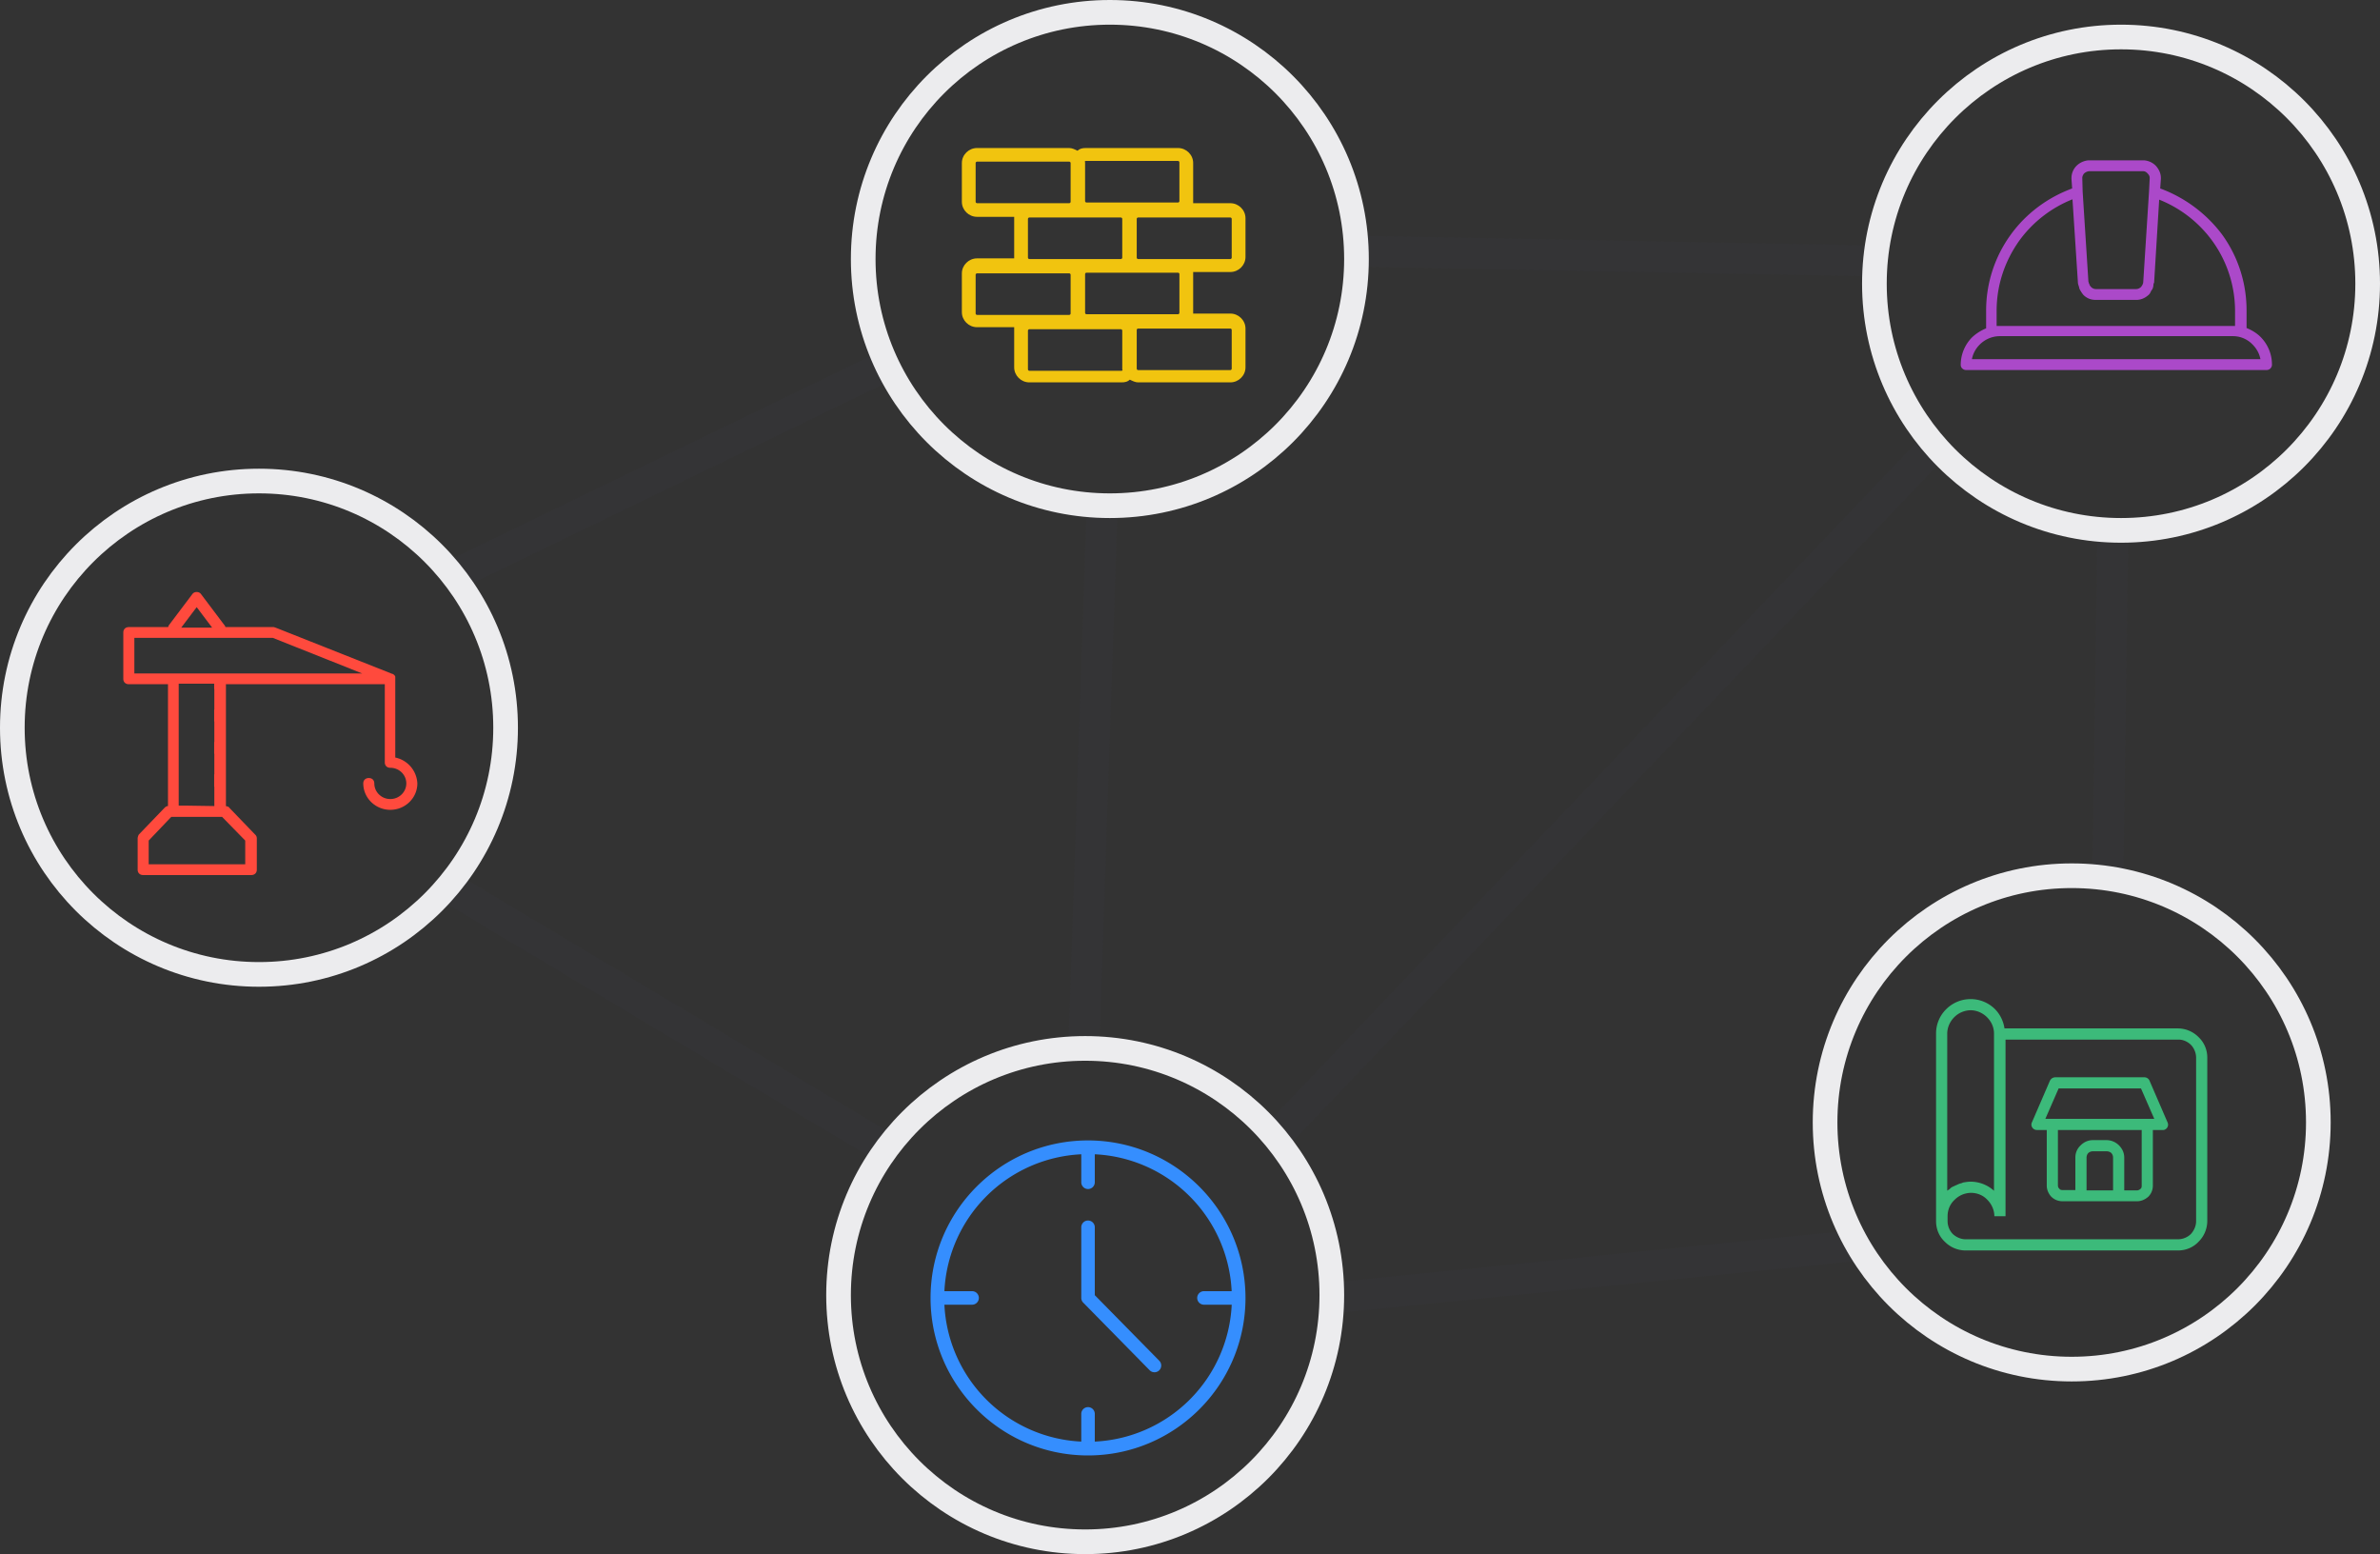 <svg width="193" height="126" fill="none" xmlns="http://www.w3.org/2000/svg"><rect width="100%" height="100%" fill="#333333" stroke="none"/><path opacity=".1" fill="#3F4051" d="M35.401 72.79l1.29-2.159 35.978 21.495-1.29 2.158z"/><path opacity=".1" fill="#3F4051" d="M88.137 40.489l2.513.085-1.519 44.843-2.512-.085z"/><path opacity=".1" fill="#3F4051" d="M156.211 35.022l1.82 1.735-54.212 56.852-1.82-1.735z"/><path opacity=".1" fill="#3F4051" d="M150.25 99.746l.25 2.502-42.006 4.195-.25-2.502z"/><path opacity=".1" fill="#3F4051" d="M172.184 71.526l-2.514-.036.41-28.512 2.513.036z"/><path opacity=".1" fill="#3F4051" d="M37.203 47.828l-1.096-2.263 35.47-17.18 1.096 2.263z"/><path opacity=".1" fill="#3F4051" d="M109.992 21.625l.047-2.514 42.498.798-.047 2.513z"/><circle cx="172" cy="23" r="20" stroke="#ECECEE" stroke-width="2"/><path d="M183.305 27.309c-.302-.303-.714-.55-1.126-.715v-1.428c0-2.306-.741-4.449-2.005-6.179a11.052 11.052 0 0 0-4.998-3.707l.055-.77v-.082c0-.384-.165-.714-.412-.989a1.492 1.492 0 0 0-.934-.439h-4.531a1.562 1.562 0 0 0-.961.44 1.41 1.41 0 0 0-.412.988v.082l.055.77c-2.005.741-3.736 2.032-4.971 3.735a10.448 10.448 0 0 0-2.005 6.179v1.428a3.724 3.724 0 0 0-1.126.714 3.175 3.175 0 0 0-.934 2.252c0 .22.192.412.439.412H183.8a.434.434 0 0 0 .439-.44c0-.878-.357-1.675-.934-2.251zm-14.446-12.88c0-.138.055-.248.138-.358a.722.722 0 0 1 .412-.192h4.366a.48.48 0 0 1 .385.192c.11.11.165.22.165.357v.028l-.055 1.07-.467 7.306c0 .165-.082.302-.165.412 0 0 0 .027-.027.027a.56.56 0 0 1-.412.165h-3.214a.556.556 0 0 1-.411-.165.853.853 0 0 1-.138-.192c0-.027 0-.055-.027-.082-.028-.055-.028-.11-.055-.165l-.467-7.305-.028-1.071v-.028zm-6.948 11.973v-1.208c0-2.115.687-4.065 1.84-5.685a9.813 9.813 0 0 1 4.312-3.35l.439 6.728c0 .137.055.247.083.357.027.055.027.137.055.192.082.165.192.33.302.467.274.275.604.412 1.016.412h3.268c.412 0 .742-.165 1.016-.412l.028-.027c.082-.083.11-.165.165-.275.027-.055.082-.11.109-.165a.846.846 0 0 0 .083-.357c0-.055.027-.11.055-.165l.412-6.728a9.811 9.811 0 0 1 4.311 3.35 9.69 9.69 0 0 1 1.841 5.685v1.209h-19.335v-.028zm-2.005 2.72a2.27 2.27 0 0 1 .632-1.182 2.307 2.307 0 0 1 1.62-.686h18.895a2.2 2.2 0 0 1 1.621.686c.329.33.549.742.631 1.181h-23.399z" fill="#AB49C9"/><circle cx="21" cy="59" r="20" stroke="#ECECEE" stroke-width="2"/><path fill-rule="evenodd" clip-rule="evenodd" d="M32.054 55.036v6.381a2.248 2.248 0 0 1 1.79 2.098c0 1.18-.985 2.141-2.193 2.141-1.207 0-2.192-.961-2.192-2.141 0-.262.18-.437.448-.437s.447.175.447.437c0 .7.582 1.267 1.297 1.267.716 0 1.298-.568 1.298-1.267 0-.7-.582-1.267-1.298-1.267-.268 0-.447-.175-.447-.438v-6.337H18.321v9.878l.089.025c.085.023.145.04.179.106l2.103 2.185a.394.394 0 0 1 .134.306v2.535c0 .262-.18.437-.448.437H11.61c-.268 0-.447-.175-.447-.437v-2.535c0-.088.045-.219.09-.306l2.102-2.185c.09-.088.179-.131.268-.131v-9.878h-3.176c-.268 0-.447-.174-.447-.437v-3.758c0-.262.179-.437.447-.437h3.177a.221.221 0 0 0 .044-.088.218.218 0 0 1 .045-.087l1.879-2.491A.41.41 0 0 1 15.95 48a.41.41 0 0 1 .358.175l1.878 2.491c.045.044.09.131.09.175h3.892c.052 0 .09.015.12.027.022.009.04.017.059.017l9.483 3.758h.045l.09.087c.044 0 .044.044.044.044 0 .022.011.033.023.044.01.01.022.022.022.044v.174zm-14.852-4.151l-1.252-1.661-1.253 1.66h2.505zm2.684 19.186v-1.923l-1.879-1.923h-4.116l-1.833 1.923v1.923h7.828zm-2.505-12.543v-1.661l-.013.007v-.445h-2.876v9.885h.461l2.428.037v-1.574l-.013.007V62.78l.013-.007v-1.66l-.013.006v-.961l.013-.007V58.49l-.013.007v-.961l.013-.007zm-6.486-5.813v2.884H29.37l-7.247-2.884H10.895z" fill="#FF4A3D"/><circle cx="90" cy="21" r="20" stroke="#ECECEE" stroke-width="2"/><path d="M96.757 22.163v-.11h3.015c.67 0 1.228-.553 1.228-1.216V17.69c0-.663-.558-1.215-1.228-1.215h-3.015v-3.259c0-.663-.558-1.215-1.228-1.215h-7.48c-.28 0-.503.055-.67.22-.224-.11-.447-.22-.67-.22h-7.48c-.67 0-1.229.552-1.229 1.215v3.148c0 .663.558 1.215 1.228 1.215h3.015v3.369h-3.015c-.67 0-1.228.553-1.228 1.216v3.148c0 .663.558 1.215 1.228 1.215h3.015v3.259c0 .663.558 1.215 1.228 1.215h7.48c.28 0 .503-.055.67-.22.224.11.447.22.67.22h7.48c.671 0 1.229-.552 1.229-1.215v-3.148c0-.663-.558-1.215-1.228-1.215h-3.015v-3.26zm-8.709-9.114h7.481c.056 0 .112.056.112.11v3.15c0 .054-.056.11-.112.11h-7.425c-.055 0-.111-.056-.111-.11v-3.15c-.056-.054 0-.11.056-.11zm0 4.585h2.848c.055 0 .111.055.111.11v3.148c0 .056-.056.11-.111.11H83.47c-.056 0-.112-.054-.112-.11v-3.148c0-.055.056-.11.112-.11h4.578zm-8.82-1.16c-.056 0-.111-.055-.111-.11v-3.149c0-.055.055-.11.111-.11h7.48c.057 0 .112.055.112.11v3.148c0 .056-.055.11-.111.11h-7.481zm0 9.058c-.056 0-.111-.055-.111-.11v-3.149c0-.055.055-.11.111-.11h7.481c.056 0 .111.055.111.11v3.149c0 .055-.055.11-.111.11h-7.481zm11.724 4.529H83.47c-.056 0-.112-.055-.112-.11v-3.149c0-.055.056-.11.112-.11h7.426c.055 0 .111.055.111.11v3.149c.056.055 0 .11-.056.11zm0-4.584h-2.848c-.055 0-.111-.055-.111-.11v-3.149c0-.055.056-.11.111-.11h7.426c.056 0 .112.055.112.11v3.148c0 .056-.056.11-.112.11h-4.578zm8.82 1.16c.056 0 .111.055.111.11v3.148c0 .056-.055.11-.111.11h-7.48c-.057 0-.112-.054-.112-.11v-3.148c0-.055.055-.11.111-.11h7.481zm-4.243-5.634h-3.238c-.056 0-.111-.055-.111-.11v-3.149c0-.055.055-.11.111-.11h7.481c.056 0 .111.055.111.11v3.148c0 .056-.055.11-.111.11h-4.243z" fill="#F1C40F"/><circle cx="88" cy="105" r="20" stroke="#ECECEE" stroke-width="2"/><path d="M88.231 92.46c-7.053 0-12.77 5.717-12.77 12.77S81.178 118 88.23 118 101 112.283 101 105.23c-.009-7.049-5.721-12.761-12.77-12.77zm.548 24.417v-2.246a.548.548 0 1 0-1.096 0v2.246a11.669 11.669 0 0 1-11.099-11.099h2.246a.548.548 0 1 0 0-1.096h-2.246a11.669 11.669 0 0 1 11.1-11.099v2.246a.548.548 0 1 0 1.095 0v-2.246a11.669 11.669 0 0 1 11.099 11.099h-2.246a.548.548 0 1 0 0 1.096h2.251a11.669 11.669 0 0 1-11.104 11.099z" fill="#358EFE"/><path d="M94.011 110.325l-5.232-5.32v-5.527a.548.548 0 0 0-1.095 0v5.752a.54.54 0 0 0 .159.383l5.385 5.479a.548.548 0 0 0 .783-.767z" fill="#358EFE"/><circle cx="168" cy="91" r="20" stroke="#ECECEE" stroke-width="2"/><path d="M178.287 84.085a2.378 2.378 0 0 0-1.67-.707h-14.069a2.803 2.803 0 0 0-.764-1.557 2.805 2.805 0 0 0-3.963 0 2.753 2.753 0 0 0-.821 1.981v15.201c0 .651.255 1.246.708 1.67a2.375 2.375 0 0 0 1.67.708h17.239c.651 0 1.245-.255 1.67-.708a2.378 2.378 0 0 0 .707-1.67V85.755a2.27 2.27 0 0 0-.707-1.67zm-20.381-.283c0-.51.226-.99.566-1.33a1.91 1.91 0 0 1 1.33-.566c.51 0 .991.226 1.331.566.339.34.566.793.566 1.33v12.739a2.832 2.832 0 0 0-1.897-.737c-.198 0-.368.029-.537.057a.399.399 0 0 0-.17.057 1.58 1.58 0 0 0-.34.113c-.057.028-.113.056-.198.085-.085.056-.198.085-.283.141-.057.029-.113.085-.17.142-.057.056-.142.085-.198.141V83.802zm20.182 15.201c0 .396-.169.764-.424 1.047a1.525 1.525 0 0 1-1.047.425h-17.211c-.396 0-.764-.17-1.047-.425a1.523 1.523 0 0 1-.425-1.047v-.396c0-.51.198-.991.566-1.33a1.91 1.91 0 0 1 1.331-.567c.509 0 .99.198 1.33.566.34.34.566.821.566 1.33h.906V84.285h14.04c.368 0 .736.17.991.424.255.255.424.651.424 1.047v13.248z" fill="#3CBA7A"/><path d="M174.326 87.652a.459.459 0 0 0-.424-.311h-7.247a.495.495 0 0 0-.424.283l-1.444 3.34a.531.531 0 0 0-.057.198c0 .255.199.453.453.453h.793v4.5c0 .34.141.652.34.878l.028.029c.226.226.538.368.906.368h6.057c.34 0 .651-.142.906-.368.227-.227.368-.538.368-.906v-4.5h.793c.056 0 .113 0 .17-.03a.436.436 0 0 0 .226-.594l-1.444-3.34zm-2.972 8.86h-2.151v-2.66c0-.142.057-.284.141-.369a.539.539 0 0 1 .368-.141h1.133c.141 0 .283.056.368.141a.537.537 0 0 1 .141.368v2.661zm2.321-.368c0 .113-.028.198-.113.255a.42.42 0 0 1-.255.113h-1.047v-2.66c0-.397-.17-.737-.425-.991a1.439 1.439 0 0 0-.99-.425h-1.133c-.396 0-.736.17-.99.425a1.325 1.325 0 0 0-.425.962v2.66h-1.047c-.113 0-.198-.027-.255-.112l-.028-.029c-.057-.056-.085-.141-.085-.254v-4.473h6.793v4.53zm.453-5.435h-8.265l1.075-2.462h6.681l1.075 2.462h-.566z" fill="#3CBA7A"/></svg>